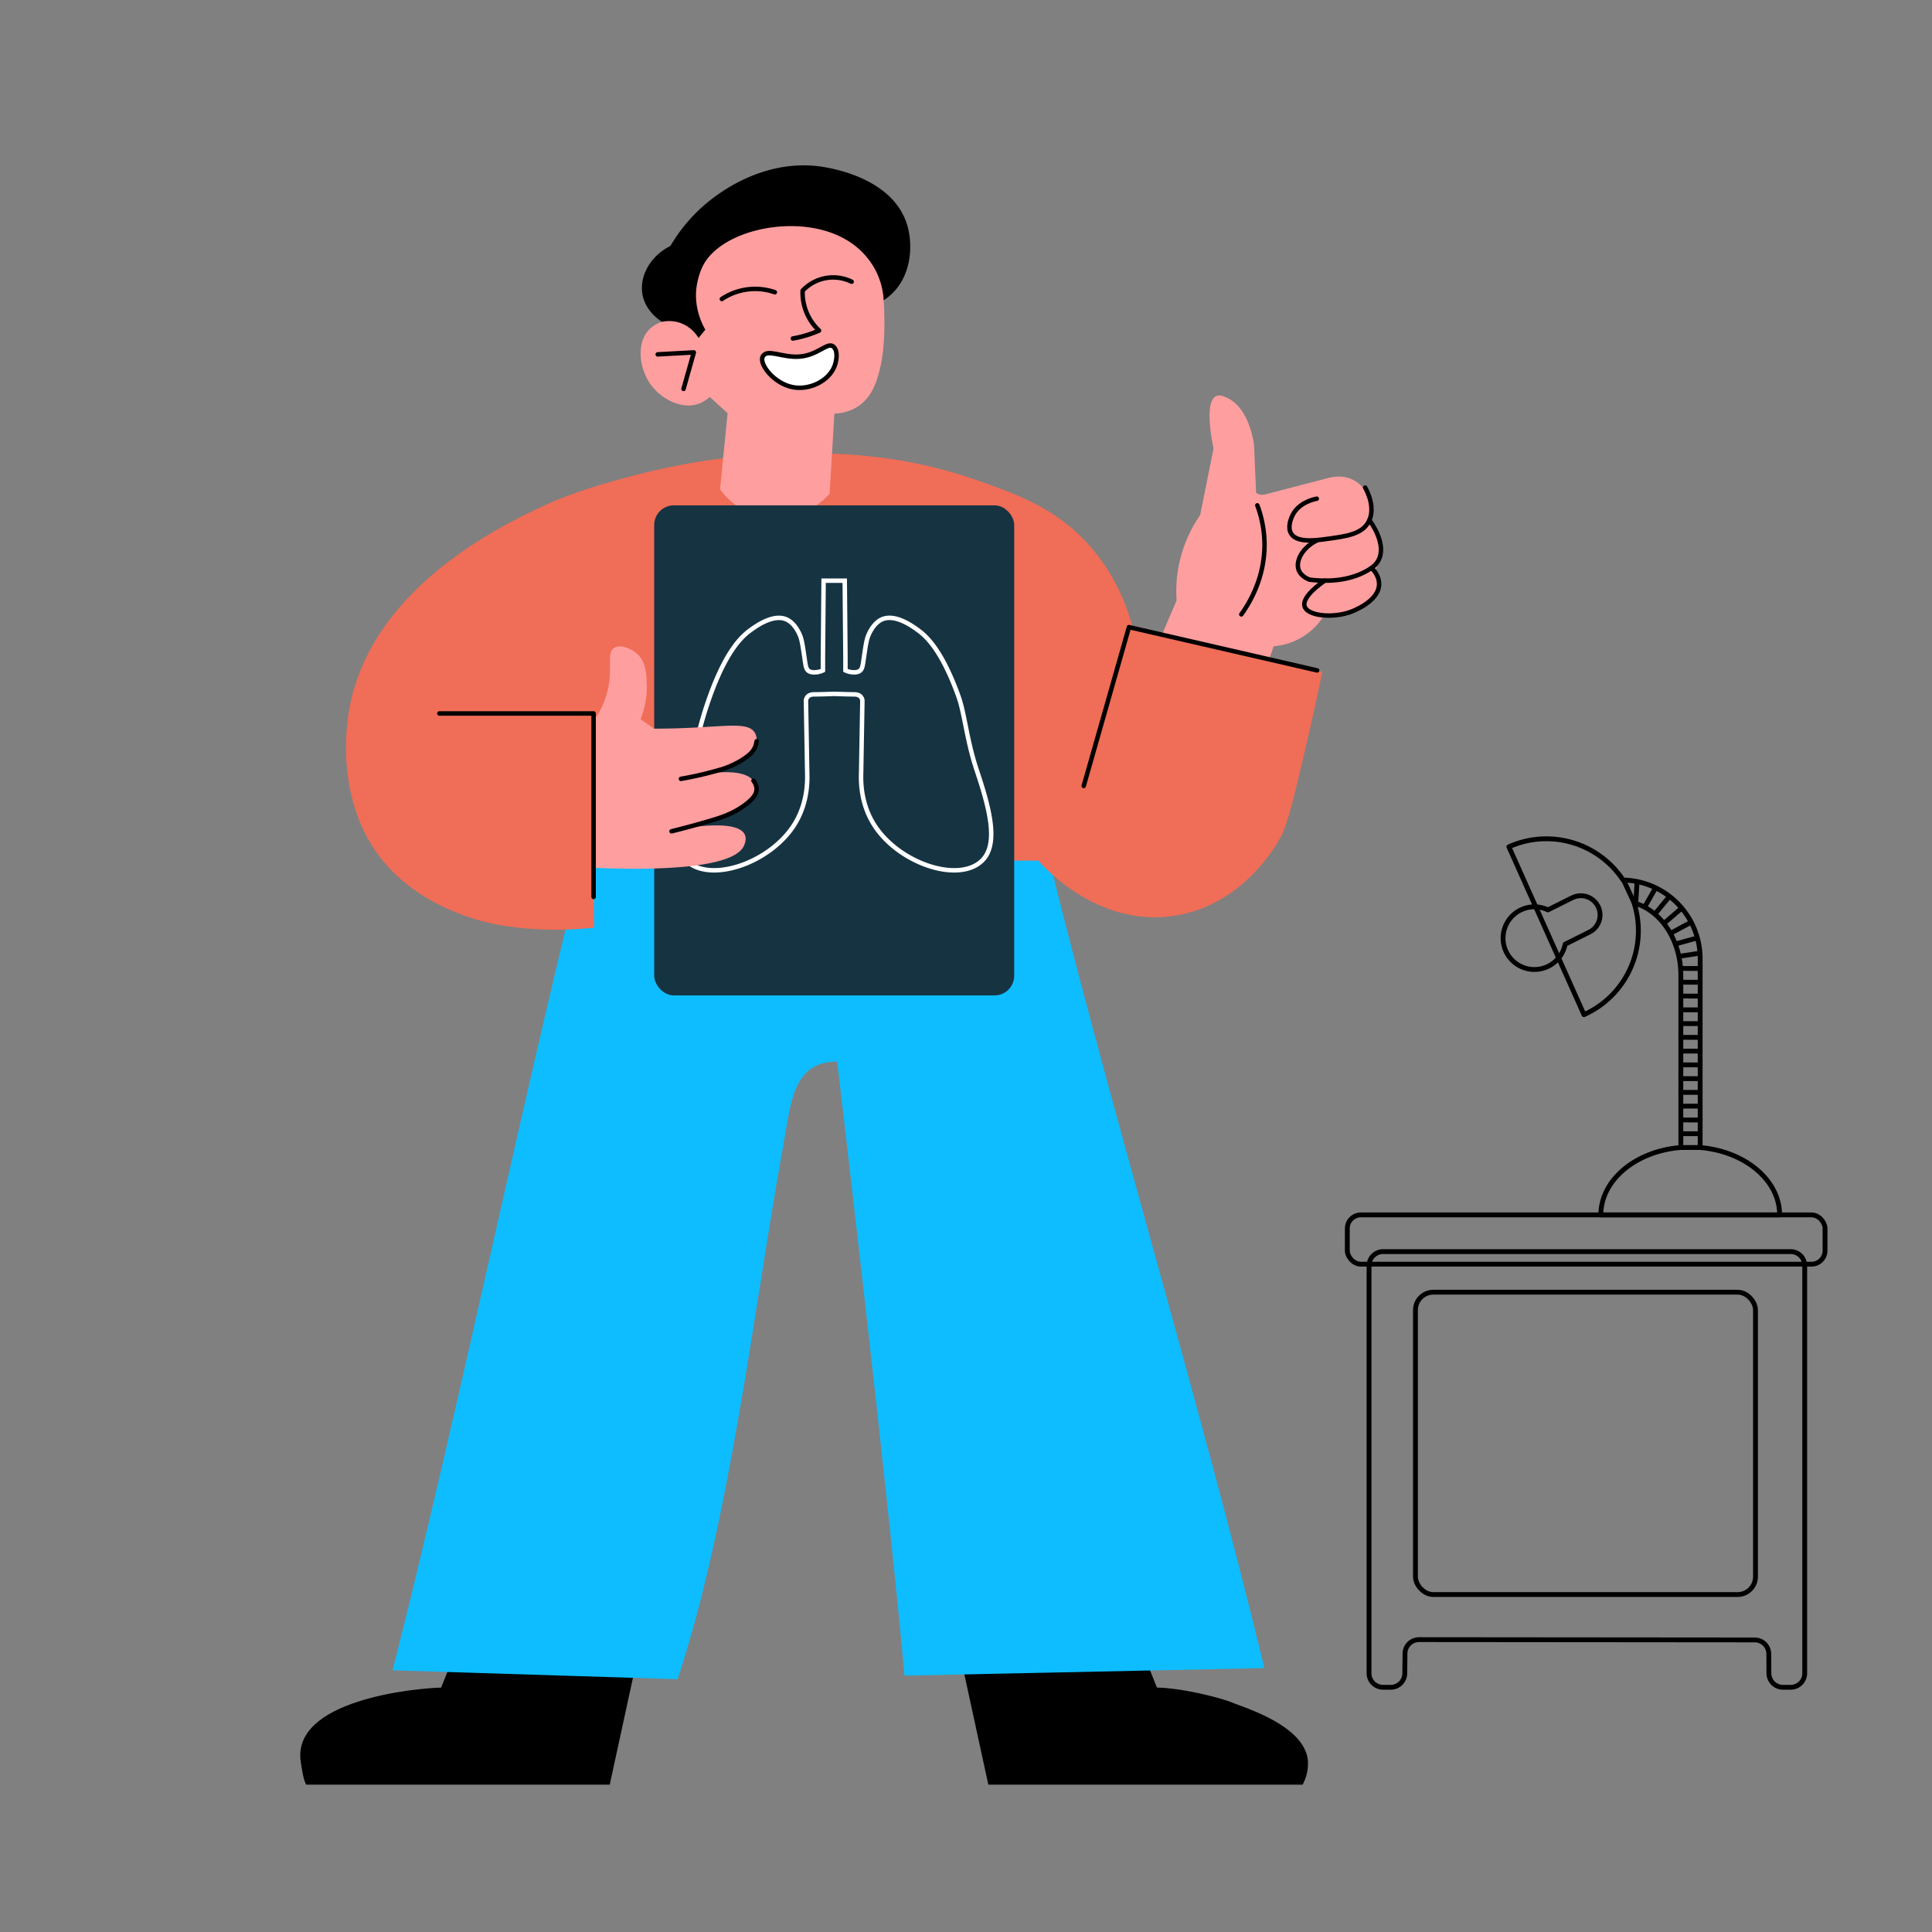 <svg xmlns="http://www.w3.org/2000/svg" viewBox="0 0 2000 2000"><rect x="0" y="0" width="2000" height="2000" fill="#808080" stroke="none"/><defs><style>.cls-1,.cls-10{fill:transparent;}.cls-2{fill:#0ebdff;}.cls-3{fill:#ff9e9f;}.cls-4,.cls-8,.cls-9{fill:none;}.cls-10,.cls-4,.cls-6,.cls-9{stroke:#000;stroke-linecap:round;stroke-linejoin:round;}.cls-4,.cls-6,.cls-8{stroke-width:4.62px;}.cls-5{fill:#f06d57;}.cls-6{fill:#fff;}.cls-7{fill:#163342;}.cls-8{stroke:#fff;stroke-miterlimit:10;}.cls-10,.cls-9{stroke-width:5px;}</style></defs><g id="_04" data-name="04"><rect class="cls-1" width="2000" height="2000"/><path d="M316.91,1847.45H631.2l27.06-124.53-191.73-.62L456.67,1747c-26.6.56-155.28,12.76-145.31,77.07C312.83,1833.53,314,1841.78,316.91,1847.45Z"/><path d="M1348.47,1847.45H1023.11l-27.06-124.53,191.73-.62,9.86,24.66c26.59.56,66.25,10.59,78.76,15.86,12.32,5.18,75.84,24,77.62,61.21A46.31,46.31,0,0,1,1348.47,1847.45Z"/><path class="cls-2" d="M406.42,1729.09l295,9.24c54.84-165.61,79.18-386.16,109.27-551.79,8.24-45.34,9.86-87.54,55.94-87.54,0,0,52.74,445.14,69.68,635.63l372.55-7.84c-65.35-271.88-166.64-602.89-232-874.76H612.64C543.9,1122.05,475.16,1459.06,406.42,1729.09Z"/><path class="cls-3" d="M1202.83,657.05l15.2-35.59a137.57,137.57,0,0,1,24.35-88.15l13.87-69c-1.36-6.41-10-48.42,2.78-54.25,3.6-1.64,7.68.13,10.79,1.54,22.71,10.26,27.57,43.44,28.36,49.32q1.07,24.66,2.15,49.32a11.3,11.3,0,0,0,9.56,1.54l66.27-17.26c3-.74,15.59-3.52,27.13,3.7,12.69,7.93,18.88,24.73,14.79,41.61a39.92,39.92,0,0,1,8.94,13.87c6.63,17.6-2,34-3.7,37,1.89,3.45,5.45,11.16,3.36,19.66-3.3,13.42-18.33,19.22-27.08,22.6a67,67,0,0,1-29,4.19,67.35,67.35,0,0,1-52.08,31.84q-2.38,6.81-4.78,13.63Z"/><path class="cls-4" d="M1363.11,516.25c-1.76.3-19.61,3.6-25.89,18.9-1,2.49-4.49,11-.65,17.23,6,9.8,25.31,7.13,38,5.38,19.8-2.73,35.65-4.91,42.33-17.88,7.5-14.55-2-32.12-3.7-35.14"/><path class="cls-4" d="M1364.09,559c-16.09,7.69-23.21,21.89-19.68,31.19.5,1.31,2.72,6.48,11.1,9.86,14.2,1.77,39.28,2.75,60.41-9.66,5.42-3.18,8.86-6.23,11.1-10.48,8.81-16.72-7.76-39.18-9.44-41.39"/><path class="cls-4" d="M1371.33,601.13c-3.92,2.68-23.76,16.59-20.86,26.5s28.23,12.49,46.75,6.16c2-.7,30.6-10.83,30.42-29.49-.07-7.25-4.46-13-7.74-16.45"/><path class="cls-4" d="M1301.57,523.13A117.45,117.45,0,0,1,1309,562c.64,36.75-16.51,63.56-24,74"/><path class="cls-5" d="M1173,651.36c-5.34-20.83-16.67-53.07-42.54-83.53-34.41-40.52-75.55-55.49-119.6-70.9-78.29-27.38-144.17-27.82-184.64-27.74-20.9,0-89.67,1.2-175.9,24.65-27.89,7.59-59.5,16.18-95,33.3-38.55,18.56-173.46,83.53-194.2,209.61-2.78,16.9-13.76,97.24,37.49,157,40,46.66,100.54,60.39,114.48,63.1a336.84,336.84,0,0,0,46.85,5.24,351.11,351.11,0,0,0,54.87-1.85l-.3-69.35H1075c3.11,3.73,60.24,70,141.44,57,70.21-11.17,104.79-73,109.16-81.08,7.41-13.77,13.67-40.19,25.89-92.48,7.75-33.16,13.6-60.53,17.42-78.91Z"/><path class="cls-4" d="M1363.52,694l-194.81-44.8-46.85,164.4"/><path class="cls-3" d="M753.2,427.68l-7.81,78.91c2.65,3.71,19.57,26.59,50.55,30,36.92,4.07,60.88-23.12,62.88-25.48q2.48-41.5,4.94-83a47.33,47.33,0,0,0,23.83-7c16-10.16,20.69-28.44,23.43-39.86,12.32-51.35-4.12-139.66-6.58-152.48-12.91-5.82-61.78-26-119.18-7.81a165.19,165.19,0,0,0-71.93,46.44l-20.55,64.12c-5.18.67-13.86,2.66-20.55,9.45-14,14.24-10.2,40.39.83,56.31,10.55,15.22,31.57,26.67,49.31,21a32.86,32.86,0,0,0,12.33-7.4Z"/><path class="cls-4" d="M881.63,291.64a43.37,43.37,0,0,0-50.75,9.25,53.7,53.7,0,0,0,17,41.3c-3.06,1.36-6.42,2.69-10.07,3.91a116.07,116.07,0,0,1-17.05,4.31"/><path class="cls-4" d="M747.24,309.52a62.22,62.22,0,0,1,54.87-7"/><path class="cls-6" d="M828.21,369.11c-18.45,1.6-34.06-8.72-38.64,0-4,7.59,11.31,27.76,30.83,31.65,17.4,3.46,37.33-6.19,43.36-21.37,2.25-5.68,4.09-16-1-20.55C856.83,353.57,847.09,367.48,828.21,369.11Z"/><path class="cls-4" d="M680.86,366.85l37.4-2.05-10.68,37.81"/><path d="M685.33,333.14c-3.44-2.18-16.78-11.2-20.08-27.53-3.87-19.07,7.53-40.39,28.77-51a168.67,168.67,0,0,1,46-51c10.48-7.62,57.44-41.73,116.72-30,11.22,2.22,66.11,13.08,81.38,56.3,7,19.74,6.34,50.05-11.1,70.28a57,57,0,0,1-12.21,10.61,77.55,77.55,0,0,0-8.75-31.57,79.27,79.27,0,0,0-30.83-31.44c-48-27.76-128.19-10.75-147.54,27.33-5.91,11.63-7,25.07-7,25.07-1.56,19.42,5.71,34.48,9.45,41.1q-3.49,4.32-7,8.63a36.56,36.56,0,0,0-18.91-15.62A35.84,35.84,0,0,0,685.33,333.14Z"/><rect class="cls-7" x="677.22" y="523.13" width="372.67" height="507.31" rx="20.34"/><path class="cls-8" d="M1011.17,797.46c-10.51-31.36-12.51-58.76-19-76.68-17.46-48.48-33.64-62.4-41.66-68.27-5.9-4.3-24.21-17.68-37.95-11.15-8.75,4.17-13.21,15.25-13.89,17-1.77,4.59-2.68,10.82-4.5,23.28-1.08,7.39-1.4,11.23-4.5,13.1-3.76,2.28-10.09.76-10.76.59a18.68,18.68,0,0,1-3.71-1.37v-13.3l-.72-79.55H852.6l-.71,79.55V694a18.81,18.81,0,0,1-3.72,1.37c-.66.17-7,1.69-10.76-.59-3.09-1.87-3.42-5.71-4.5-13.1-1.82-12.46-2.73-18.69-4.5-23.28-.68-1.77-5.13-12.85-13.88-17-13.74-6.53-32.06,6.85-37.95,11.15-8,5.87-24.2,19.79-41.67,68.27a387.52,387.52,0,0,0-19,76.68c-20.83,37.66-22.79,76.94-5.22,93.69,24.36,23.22,85.67,2.63,111.11-36.77,13.08-20.27,14.26-41.77,13.82-54q-.64-37.68-1.3-75.37a7.39,7.39,0,0,1,1.82-3.91c2.22-2.36,5.64-2.35,7.57-2.35,5.43,0,11.93-.24,19.82-.52,7.89.28,14.38.5,19.82.52,1.92,0,5.35,0,7.56,2.35a7.49,7.49,0,0,1,1.83,3.91q-.66,37.68-1.31,75.37c-.44,12.22.75,33.72,13.83,54,25.43,39.4,86.74,60,111.1,36.77C1034,874.4,1024.86,838.27,1011.17,797.46Z"/><path class="cls-3" d="M615,745.69a90.74,90.74,0,0,0,14.79-34.53c4.09-21.34-1.84-35.25,5.86-40.38,6.47-4.3,18,.6,24.35,6.48,8.7,8.1,9.13,19.66,9.56,31.13a87.62,87.62,0,0,1-6.48,36.06l13.87,9.87c9,0,22.22-.18,38.23-.93,39.44-1.85,59.49-5.55,66.08,4.93,2.62,4.17,2,8.85,1.85,10.18-3.43,26.69-73.17,37.29-77.49,37.91,4.12-1.16,63.09-17.24,75.54,3.49a13.5,13.5,0,0,1,2.05,6.78c.18,22.91-69.3,39.43-77,41.21,9.84-1.7,58-9.52,64.85,6.26,2,4.51-.11,9.4-.82,11.1-11.87,28-120.82,24.66-156.51,23Z"/><path class="cls-4" d="M454.82,738.6H614.5V928.48"/><path class="cls-4" d="M783.22,767.41a21.18,21.18,0,0,1-1.92,6.74,22.27,22.27,0,0,1-5.62,7.12c-11.61,10-27.76,14.86-27.76,14.86a369.54,369.54,0,0,1-43,10.13"/><path class="cls-4" d="M780,808.23a14.47,14.47,0,0,1,3.22,8.45c.06,4-1.84,9.51-13.79,17.85S746.52,846.31,736,849.46c-11,3.28-24.76,7.14-40.82,11.1"/><path class="cls-9" d="M1853.77,1746.67h-8.1a14.51,14.51,0,0,1-14.5-14.4q-.06-10.11-.13-20.21a14.52,14.52,0,0,0-14.49-14.41l-347.59-.3a14.5,14.5,0,0,0-14.51,14.34q-.12,10.32-.23,20.63a14.5,14.5,0,0,1-14.49,14.35h-8a14.5,14.5,0,0,1-14.5-14.5v-422a14.5,14.5,0,0,1,14.5-14.5h422a14.5,14.5,0,0,1,14.5,14.5v422A14.5,14.5,0,0,1,1853.77,1746.67Z"/><rect class="cls-9" x="1465.27" y="1337.67" width="352.01" height="313" rx="18.5"/><rect class="cls-10" x="1394.73" y="1257.67" width="494.54" height="51" rx="14"/><path class="cls-10" d="M1620.26,977.43,1645.17,965a19.86,19.86,0,1,0-17.77-35.52l0-.05-25,12.48a32.44,32.44,0,1,0,17.84,35.56Z"/><path class="cls-10" d="M1657.19,1257.67h185.07c0-36.13-36-65.86-82.26-69.74V992.4A81.47,81.47,0,0,0,1680.21,911,95.19,95.19,0,0,0,1562,876.59l77.73,173.78a95.18,95.18,0,0,0,51.89-115.54c27.66,7.48,48.39,38.14,48.39,74.86v178.19C1693.46,1191.57,1657.19,1221.4,1657.19,1257.67Z"/><path class="cls-10" d="M1740,1187.88l20,0"/><path class="cls-10" d="M1740,1173.63l20,0"/><path class="cls-10" d="M1740,1159.37l20,.06"/><path class="cls-10" d="M1740,1145.07l20,0"/><path class="cls-10" d="M1740,1130.82l20,0"/><path class="cls-10" d="M1740,1116.56l20,.06"/><path class="cls-10" d="M1740,1102.34l20,.05"/><path class="cls-10" d="M1740,1088.09l20,.05"/><path class="cls-10" d="M1740,1073.83l20,.06"/><path class="cls-10" d="M1740,1059.61l20,.05"/><path class="cls-10" d="M1740,1045.36l20,.05"/><path class="cls-10" d="M1740,1031.1l20,.06"/><path class="cls-10" d="M1740,1016.77l20,.06"/><path class="cls-10" d="M1740,1002.52l20,.05"/><path class="cls-10" d="M1739.4,989.8l19.78-3"/><path class="cls-10" d="M1736.23,976.7l19.28-5.33"/><path class="cls-10" d="M1731.19,965.16l17.61-9.49"/><path class="cls-10" d="M1724.21,954.41l15.19-13"/><path class="cls-10" d="M1714.57,944.5l12.75-15.42"/><path class="cls-10" d="M1703.26,937.77l9.88-17.39"/><path class="cls-10" d="M1693.43,934.3q.55-10,1.13-20"/><path class="cls-10" d="M1691.22,933.7q-4.89-10.56-9.79-21.14"/></g></svg>